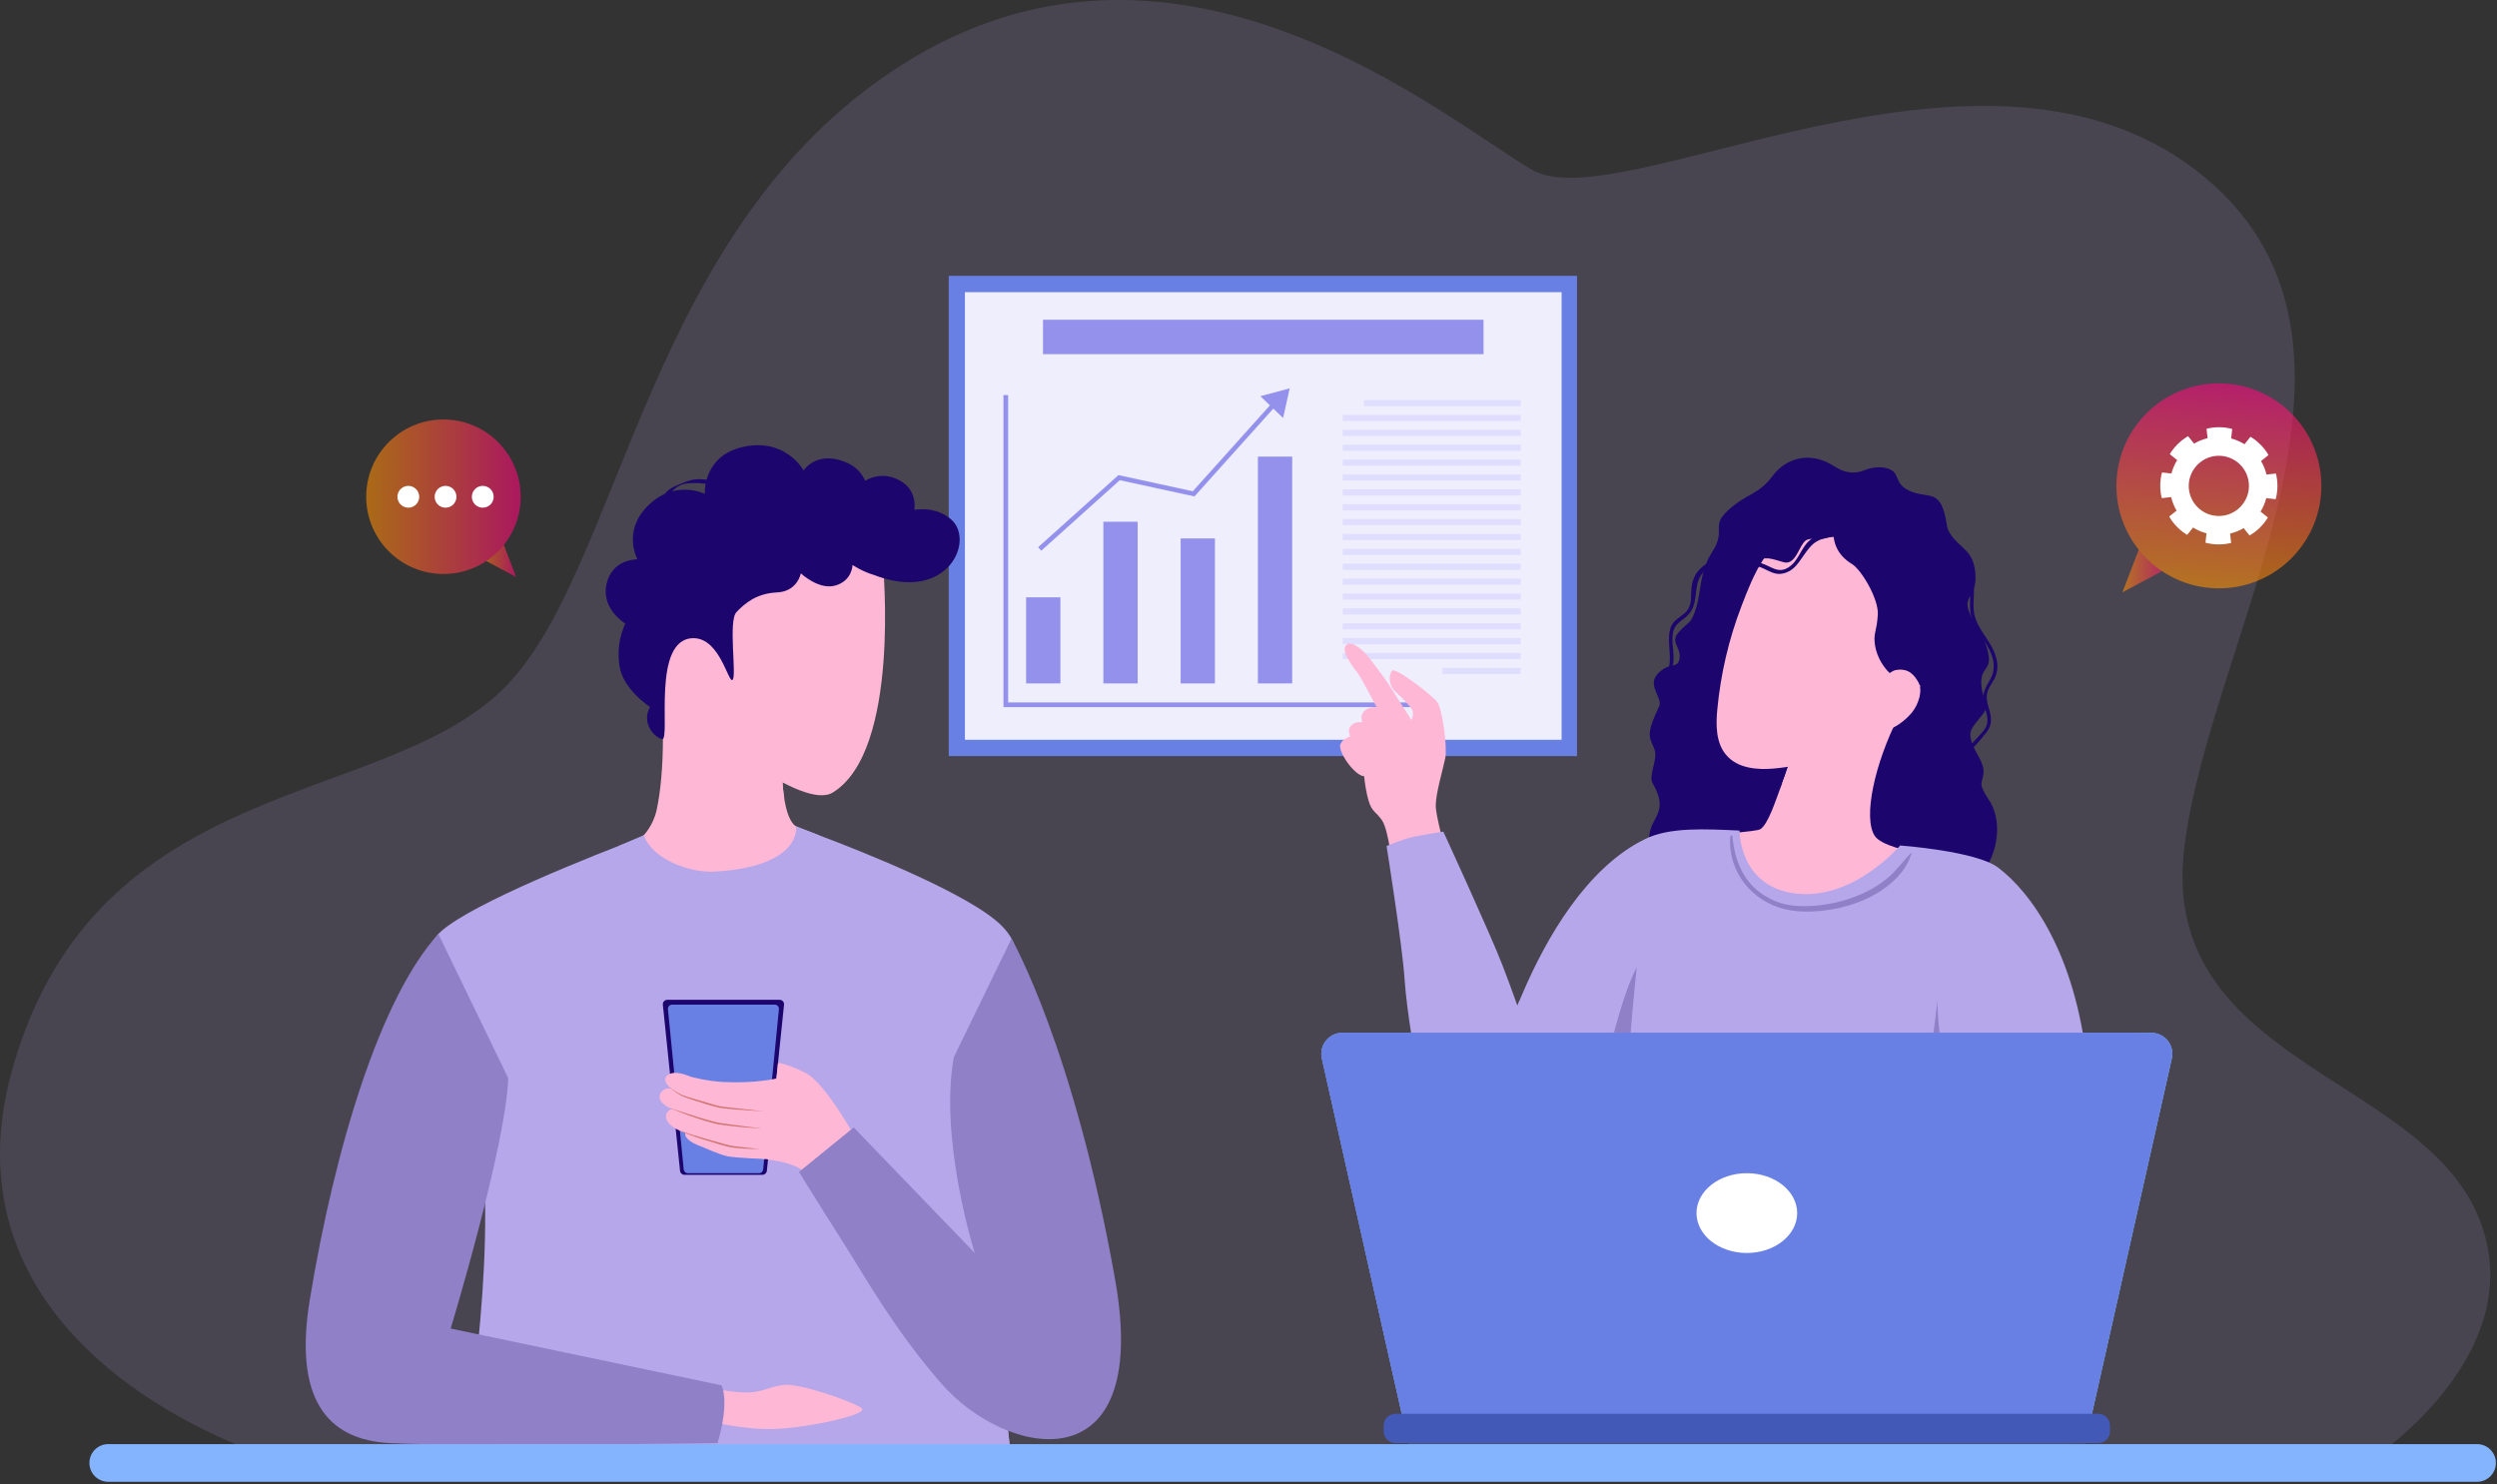 <svg width="1253" height="745" viewBox="0 0 1253 745" fill="none" xmlns="http://www.w3.org/2000/svg">
<rect x="0" y="0" width="1253" height="745" fill="#333333" stroke="none"/>
<path opacity="0.16" d="M135.393 731.133C135.393 731.133 -35.659 680.01 6.762 534.52C49.182 389.03 190.399 405.649 251.707 346.561C313.016 287.474 322.866 109.761 458.34 28.992C593.814 -51.776 724.398 59.109 768.578 85.12C812.76 111.129 992.021 1.612 1101.5 85.12C1210.97 168.625 1108.34 320.494 1096.02 425.947C1083.71 531.398 1210.97 539.297 1242.44 607.902C1273.92 676.509 1191.81 731.131 1191.81 731.131L135.393 731.133Z" fill="#B5A7E9"/>
<path d="M791.353 138.442H476.082V379.461H791.353V138.442Z" fill="#6880E4"/>
<path d="M783.627 146.626H484.195V371.284H783.627V146.626Z" fill="#EEEEFD"/>
<path d="M744.439 160.471H523.379V177.748H744.439V160.471Z" fill="#9391EC"/>
<path d="M532.106 299.781H514.9V342.995H532.106V299.781Z" fill="#9391EC"/>
<path d="M570.879 261.846H553.672V342.996H570.879V261.846Z" fill="#9391EC"/>
<path d="M609.654 270.236H592.447V342.994H609.654V270.236Z" fill="#9391EC"/>
<path d="M648.426 229.158H631.219V342.995H648.426V229.158Z" fill="#9391EC"/>
<path d="M715.288 354.89H503.539V198.282H505.887V352.539H715.288V354.89Z" fill="#9391EC"/>
<path d="M522.519 276.381L520.949 274.631L561.232 238.445L598.545 246.555L638.948 201.558L640.695 203.128L599.38 249.141L561.908 240.997L522.519 276.381Z" fill="#9391EC"/>
<path d="M643.86 209.776L632.467 198.848L647.174 194.909L643.86 209.776Z" fill="#9391EC"/>
<path d="M763.103 200.766H684.434V203.85H763.103V200.766Z" fill="#DFDEFF"/>
<path d="M763.106 208.231H673.814V211.316H763.106V208.231Z" fill="#DFDEFF"/>
<path d="M763.106 215.699H673.814V218.784H763.106V215.699Z" fill="#DFDEFF"/>
<path d="M763.106 223.167H673.814V226.251H763.106V223.167Z" fill="#DFDEFF"/>
<path d="M763.106 230.637H673.814V233.721H763.106V230.637Z" fill="#DFDEFF"/>
<path d="M763.106 238.104H673.814V241.189H763.106V238.104Z" fill="#DFDEFF"/>
<path d="M763.106 245.572H673.814V248.657H763.106V245.572Z" fill="#DFDEFF"/>
<path d="M763.106 253.04H673.814V256.125H763.106V253.04Z" fill="#DFDEFF"/>
<path d="M763.106 260.504H673.814V263.588H763.106V260.504Z" fill="#DFDEFF"/>
<path d="M763.106 267.974H673.814V271.056H763.106V267.974Z" fill="#DFDEFF"/>
<path d="M763.106 275.439H673.814V278.524H763.106V275.439Z" fill="#DFDEFF"/>
<path d="M763.106 282.907H673.814V285.992H763.106V282.907Z" fill="#DFDEFF"/>
<path d="M763.106 290.375H673.814V293.459H763.106V290.375Z" fill="#DFDEFF"/>
<path d="M763.106 297.843H673.814V300.927H763.106V297.843Z" fill="#DFDEFF"/>
<path d="M763.106 305.311H673.814V308.395H763.106V305.311Z" fill="#DFDEFF"/>
<path d="M763.106 312.777H673.814V315.862H763.106V312.777Z" fill="#DFDEFF"/>
<path d="M763.106 320.245H673.814V323.33H763.106V320.245Z" fill="#DFDEFF"/>
<path d="M763.106 327.713H673.814V330.795H763.106V327.713Z" fill="#DFDEFF"/>
<path d="M763.107 335.181H723.771V338.263H763.107V335.181Z" fill="#DFDEFF"/>
<path d="M506.848 726.813C507.295 730.475 507.685 733.827 508.056 736.847H463.887C439.33 730.632 405.737 725.411 364.898 727.106C341.86 728.06 321.431 731.801 303.787 736.847H231.672C233.327 726.462 235.081 714.617 236.736 701.954C241.021 668.541 244.506 629.304 243.202 596.109C240.183 520.85 212.452 487.827 217.71 472.105C221.566 460.572 280.086 436.375 311.342 424.179C322.852 419.699 330.661 416.834 330.661 416.834L399.173 414.827C399.173 414.827 403.146 416.25 409.591 418.665L410.117 418.86C433.368 427.606 486.904 448.882 502.62 464.584C522.873 484.845 495.843 502.848 492.884 548.592C491.209 573.567 496.544 632.462 501.706 680.68C503.536 698.154 505.366 714.266 506.848 726.813Z" fill="#B5A7E9"/>
<path d="M463.619 699.898C480.387 714.226 497.506 722.788 506.85 726.806C505.366 714.27 503.53 698.152 501.696 680.678C491.479 675.392 481.611 670.413 481.611 670.413C481.611 670.413 438.774 678.624 463.619 699.898Z" fill="#B5A7E9"/>
<path d="M231.676 736.854C239.749 736.854 260.4 716.554 260.4 716.554L274.51 702.914L270.931 691.163L236.741 701.952C235.082 714.621 233.335 726.458 231.676 736.854Z" fill="#9B4B38"/>
<path d="M499.272 736.847H248.676C252.902 727.458 258.239 715.474 264.957 700.182C294.052 634.021 299.038 529.286 298.297 494.958C297.324 448.845 310.955 424.355 310.955 424.355L311.345 424.179L365.193 401.035L409.594 418.667L410.12 418.862L410.898 419.173C410.898 419.173 419.955 447.637 435.241 502.245C450.529 556.833 455.612 647.853 465.076 674.427C471.152 691.493 487.997 719.215 499.272 736.847Z" fill="#B5A7E9"/>
<path d="M382.602 589.607H343.449C342.313 589.607 341.359 588.747 341.243 587.616L332.618 504.229C332.482 502.92 333.508 501.781 334.824 501.781H391.229C392.545 501.781 393.571 502.92 393.435 504.229L384.81 587.616C384.69 588.745 383.738 589.607 382.602 589.607Z" fill="#1C056D"/>
<path d="M380.943 588.804H345.104C344.064 588.804 343.191 587.976 343.085 586.886L335.189 506.574C335.065 505.313 336.004 504.217 337.208 504.217H388.837C390.041 504.217 390.981 505.313 390.857 506.574L382.96 586.886C382.856 587.976 381.983 588.804 380.943 588.804Z" fill="#6880E4"/>
<path d="M431.088 574.288C431.088 574.288 414.76 543.749 404.253 538.493C393.746 533.236 390.407 533.516 390.407 533.516L389.605 541.27C389.605 541.27 379.168 543.814 363.219 543.04C354.708 542.626 346.759 540.438 346.759 540.438C346.759 540.438 341.507 538.051 337.956 538.479C334.406 538.905 328.851 542.732 342.766 550.119C342.766 550.119 355.41 554.122 361.232 555.541C367.053 556.962 380.685 557.104 380.685 557.104C380.685 557.104 372.124 572.518 372.883 579.527C381.752 582.647 400.147 581.058 407.34 591.855" fill="#FFB7D6"/>
<path d="M383.286 552.715C383.286 552.715 368.638 553.71 362.806 552.715C356.975 551.72 346.921 548.641 342.197 547.575C337.472 546.507 338.501 546.229 335.449 546.203C332.096 546.176 325.618 552.563 339.336 557.443C339.336 557.443 355.034 562.627 360.978 564C366.922 565.372 384.45 566.287 384.45 566.287" fill="#FFB7D6"/>
<path d="M387.707 563.815C387.707 563.815 373.059 564.811 367.227 563.815C361.396 562.82 352.493 560.534 347.768 559.466C343.044 558.397 340.327 556.497 337.279 556.649C334.232 556.801 330.039 563.664 343.757 568.542C343.757 568.542 359.455 573.725 365.399 575.099C371.343 576.471 388.871 577.385 388.871 577.385" fill="#FFB7D6"/>
<path d="M380.026 572.353C380.026 572.353 370.051 573.185 366.067 572.568C362.082 571.951 354.934 570.593 351.703 569.915C348.472 569.237 346.959 568.074 344.883 568.21C342.806 568.346 343.025 572.408 352.424 575.589C352.424 575.589 360.872 579.403 364.939 580.276C369.005 581.149 384.002 581.681 384.002 581.681" fill="#FFB7D6"/>
<path d="M340.135 567.012C340.135 567.012 340.742 567.292 341.839 567.694C342.934 568.098 344.52 568.624 346.429 569.221C350.24 570.447 355.386 571.872 360.518 573.358C363.095 574.054 365.636 574.901 368.075 575.219C370.557 575.506 372.874 575.774 374.86 576.005C376.854 576.19 378.515 576.344 379.677 576.45C380.843 576.521 381.511 576.563 381.511 576.563C381.511 576.563 378.834 576.744 374.821 576.517C372.815 576.425 370.477 576.238 367.983 575.942C365.439 575.636 362.866 574.832 360.307 574.081C355.181 572.576 350.062 571.007 346.295 569.609C344.412 568.914 342.865 568.269 341.794 567.8C340.724 567.329 340.135 567.012 340.135 567.012Z" fill="#CE736B"/>
<path d="M335.832 555.951C335.832 555.951 338.679 556.899 342.95 558.322C345.092 559.008 347.59 559.806 350.267 560.662C352.947 561.499 355.821 562.351 358.723 563.06C359.438 563.228 360.195 563.433 360.874 563.559C361.613 563.665 362.348 563.774 363.077 563.88C364.539 564.079 365.979 564.274 367.37 564.463C370.158 564.822 372.76 565.157 374.99 565.445C379.455 566.001 382.443 566.285 382.443 566.285C382.443 566.285 379.439 566.231 374.945 565.887C372.701 565.693 370.081 565.479 367.283 565.143C365.886 564.97 364.442 564.793 362.974 564.611C362.242 564.515 361.503 564.416 360.76 564.316C359.97 564.18 359.275 563.994 358.528 563.827C352.69 562.315 347.014 560.327 342.798 558.74C338.592 557.138 335.832 555.951 335.832 555.951Z" fill="#CE736B"/>
<path d="M335.832 545.425C335.832 545.425 336.407 545.953 337.509 546.753C338.604 547.555 340.249 548.606 342.353 549.564C343.409 550.047 344.587 550.405 345.886 550.77C347.166 551.158 348.518 551.566 349.916 551.988C352.704 552.849 355.693 553.722 358.678 554.562C360.183 554.966 361.652 555.352 363.173 555.512C364.692 555.681 366.188 555.849 367.634 556.01C370.536 556.322 373.245 556.614 375.566 556.864C380.209 557.388 383.304 557.735 383.304 557.735C383.304 557.735 380.195 557.55 375.53 557.27C373.201 557.091 370.483 556.882 367.571 556.657C366.115 556.513 364.61 556.363 363.081 556.212C361.546 556.066 359.986 555.683 358.481 555.299C355.451 554.52 352.493 553.533 349.706 552.658C348.319 552.207 346.975 551.769 345.704 551.355C344.44 550.949 343.208 550.522 342.156 549.989C340.028 548.953 338.472 547.735 337.422 546.869C336.37 545.99 335.832 545.425 335.832 545.425Z" fill="#CE736B"/>
<path d="M507.58 471.055C507.58 471.055 538.976 525.796 559.599 642.344C578.034 746.519 504.629 731.57 472.244 694.228C448.786 667.177 435.267 642.742 423.96 624.913C406.944 598.077 400.965 588.134 400.965 588.134L428.393 565.841L489.12 628.843C489.12 628.843 471.127 571.841 478.623 530.59" fill="#8F80C7"/>
<path d="M357.441 696.858C357.441 696.858 365.363 698.475 373.314 698.847C381.264 699.22 384.609 696.486 392.639 695.118C400.67 693.75 427.57 703.406 432.253 706.595C436.938 709.784 406.022 716.412 389.694 717.137C373.368 717.862 354.764 713.038 354.764 713.038" fill="#FFB7D6"/>
<path d="M219.984 468.729C190.993 500.481 168.006 575.765 155.454 652.307C147.379 701.55 163.699 722.67 195.747 724.274C231.675 726.074 360.068 724.274 360.068 724.274C366.363 702.874 362.056 695.251 362.056 695.251L226.155 666.765C226.155 666.765 253.725 575.832 255.051 541.14" fill="#8F80C7"/>
<path d="M358.562 437.443C346.001 438.14 327.364 431.252 323.029 419.182C323.029 419.182 327.84 414.296 329.511 406.47C333.331 389.055 334.598 355.749 328.079 316.124L393.562 357.771C393.562 357.771 393.195 361.244 392.864 366.441C392.681 369.38 392.516 372.835 392.423 376.564C392.313 380.714 392.313 385.178 392.496 389.57C392.661 393.482 392.992 397.341 393.562 400.831C394.59 407.426 396.444 412.775 399.549 414.906C399.549 414.906 402.416 434.961 358.562 437.443Z" fill="#FFB7D6"/>
<path d="M393.562 400.83C365.644 388.4 351.254 363.795 351.254 363.795L392.426 376.562C392.315 380.713 392.315 385.177 392.499 389.568C392.664 393.483 392.993 397.34 393.562 400.83Z" fill="#FFB7D6"/>
<path d="M443.06 283.092C443.06 283.092 452.081 376.999 417.821 397.784C402.389 407.146 351.942 364.403 351.942 364.403C351.942 364.403 318.901 335.863 324.563 302.777C335.259 240.296 433.397 220.91 443.06 283.092Z" fill="#FFB7D6"/>
<path d="M477.088 260.506C470.848 255.279 463.447 255.161 458.844 255.868C459.512 249.812 457.335 243.714 450.213 240.503C443.257 237.367 437.589 239.252 434.127 241.287C432.563 237.659 429.612 234.062 424.158 231.863C409.678 226.021 403.263 236.096 403.263 236.096C403.263 236.096 393.994 219.099 372.041 224.491C352.537 229.281 353.667 247.858 353.667 247.858C353.667 247.858 338.43 240.172 324.705 254.246C312.247 267.02 319.878 280.729 319.878 280.729C319.878 280.729 307.109 280.262 304.316 293.347C301.682 305.685 313.741 312.961 313.741 312.961C311.702 317.825 309.542 324.075 310.768 333.715C312.322 345.944 326.184 354.803 326.184 354.803C321.954 362.257 327.585 369.759 332.193 370.937C336.799 372.116 326.419 319.674 348.374 320.299C361.426 320.669 365.53 343.276 367.634 341.173C369.736 339.07 365.348 311.652 369.553 307.212C373.757 302.774 379.673 297.787 389.951 297.32C400.229 296.853 401.863 287.74 401.863 287.74C401.863 287.74 410.972 296.386 419.381 293.814C427.789 291.244 427.789 283.534 427.789 283.534C427.789 283.534 432.652 286.841 438.426 288.51L438.424 288.516C475.685 303 489.58 270.971 477.088 260.506Z" fill="#1C056D"/>
<path d="M343.622 330.605C345.785 329.763 347.95 330.459 349.282 332.223C350.746 334.162 350.42 335.516 350.086 337.716C349.845 339.297 349.234 340.554 350.089 342.089C351.496 344.612 358.429 347.46 354.459 351.274C353.48 352.214 354.936 353.637 355.937 352.752C357.407 351.451 357.751 349.459 357.416 347.555C357.192 346.284 356.534 345.05 355.716 344.064C355.391 343.672 354.934 343.374 354.629 342.988C353.045 340.994 352.458 339.49 352.528 336.959C352.682 331.468 349.098 326.17 343.034 329.208C342.27 329.59 342.808 330.922 343.622 330.605Z" fill="#FFB7D6"/>
<path d="M330.869 253.533C330.869 253.533 330.936 252.92 331.293 251.913C331.466 251.408 331.718 250.809 332.073 250.157C332.422 249.499 332.873 248.789 333.44 248.066C333.982 247.321 334.707 246.623 335.489 245.923C336.34 245.291 337.282 244.694 338.332 244.234C339.343 243.706 340.452 243.345 341.508 242.831C342.034 242.565 342.613 242.423 343.163 242.189C343.72 241.978 344.26 241.668 344.847 241.532C346.006 241.246 347.174 240.728 348.374 240.7C349.562 240.633 350.754 240.409 351.884 240.523C353.017 240.594 354.13 240.628 355.151 240.831C356.166 241.059 357.113 241.319 357.984 241.556C358.861 241.779 359.627 242.088 360.289 242.411C360.955 242.721 361.54 242.965 362.007 243.207C362.945 243.675 363.461 243.974 363.461 243.974L363.394 244.159C363.394 244.159 362.787 244.104 361.761 243.954C361.245 243.889 360.638 243.757 359.936 243.637C359.237 243.509 358.461 243.336 357.592 243.269C356.733 243.154 355.809 243.034 354.842 242.861C353.866 242.756 352.84 242.707 351.78 242.561C350.718 242.35 349.625 242.492 348.502 242.437C347.936 242.403 347.373 242.421 346.809 242.486L345.086 242.583C343.951 242.732 342.796 242.967 341.738 243.385C340.704 243.866 339.695 244.372 338.899 245.129C338.023 245.762 337.365 246.586 336.636 247.214C335.978 247.922 335.253 248.493 334.715 249.15C334.114 249.751 333.621 250.356 333.164 250.886C332.723 251.434 332.339 251.911 332.022 252.303C331.391 253.107 331.054 253.604 331.054 253.604L330.869 253.533Z" fill="#1C056D"/>
<path d="M844.58 441.405C844.58 441.405 824.144 438.413 827.84 417.965C829.363 409.529 837.286 406.993 829.362 393.201C826.963 389.024 832.205 381.164 830.164 375.859C827.777 369.652 825.558 369.412 832.546 354.543C834.552 350.274 826.392 344.196 831.731 338.301C837.072 332.406 841.329 335.4 842.489 331.701C844.609 324.938 837.334 322.857 842.489 317.147C847.645 311.436 848.567 313.464 851.144 304.989C853.721 296.514 852.85 286.805 859.214 276.957C866.535 265.628 858.014 264.347 867.406 255.872C876.797 247.397 882.349 248.471 889.597 238.745C896.097 230.024 908.104 226.139 920.199 233.879C921.058 234.429 921.891 234.839 922.626 235.249C926.496 237.417 931.104 237.752 935.223 236.11C938.184 234.929 942.04 234.011 945.98 234.799C954.266 236.457 949.662 242.352 957.949 246.221C968.034 250.929 974.029 244.177 976.927 263.494C977.331 266.184 978.83 268.533 980.635 270.567C985.259 275.772 990.728 277.595 991.281 288.538C991.851 299.766 985.201 298.909 987.964 306.647C990.726 314.384 995.145 317.258 997.538 327.059C999.932 336.86 993.671 334.281 994.225 343.491C994.776 352.702 999.564 352.886 994.408 359.149C989.252 365.413 987.595 367.07 989.435 372.597C991.277 378.123 995.696 382.544 995.328 387.887C994.959 393.228 992.004 392.493 998.086 401.52C1002.84 408.577 1004.4 421.424 997.383 434.27C994.504 439.542 1002.59 452.586 1000.24 460.489" fill="#1C056D"/>
<path d="M986.899 432.96C974.905 445.619 942.445 461.786 906.758 466.039C896.727 467.238 886.346 466.195 876.763 462.982C867.198 459.788 858.329 452.667 855.795 442.891C853.817 435.268 855.882 427.193 858.678 419.847C859.215 418.422 881.172 417.537 883.377 416.132C887.317 413.631 891.24 401.077 892.907 396.788C893.358 395.625 893.809 394.444 894.26 393.246C895.284 390.536 896.291 387.724 897.229 384.842C902.141 369.891 905.509 352.925 900.387 338.774L952.566 359.908C940.796 383.021 934.705 410.423 940.781 419.556C946.839 428.705 991.204 431.466 986.899 432.96Z" fill="#FFB7D6"/>
<path d="M943.057 367.874C951.149 364.829 957.368 357.965 961.188 350.081C965.009 342.196 966.638 333.321 967.548 324.467C968.955 310.764 968.415 295.789 960.465 284.271C954.705 275.926 945.67 270.425 936.318 267.047C926.688 263.567 916.212 262.09 906.486 264.446C905.371 264.716 904.272 265.039 903.19 265.415C886.755 271.129 879.836 288.699 873.932 304.055C867.554 320.636 863.427 338.203 861.742 356.116C861.006 363.935 861.015 372.707 866.128 378.815C871.881 385.685 881.816 386.492 890.414 385.687C907.839 384.059 924.41 378.139 940.782 372.266" fill="#FFB7D6"/>
<path d="M921.967 257.559C921.967 257.559 914.201 273.892 929.351 283.1C934.046 285.954 942.809 300.619 942.291 308.54C941.773 316.461 940.336 317.443 940.667 321.988C941.501 333.415 952.039 346.679 968.152 343.547C970.887 343.015 971.539 319.512 971.539 318.406C971.539 317.301 971.722 300.16 971.539 297.213C971.354 294.267 966.653 275.5 961.681 271.631C956.708 267.762 944.174 263.71 943.437 262.604C942.7 261.499 924.727 249.947 924.727 249.947" fill="#1C056D"/>
<path d="M943.087 344.017C944.862 341.131 948.093 336.862 951.409 336.273C958.104 335.085 960.864 339.328 962.625 342.367C965.072 346.591 962.56 353.605 959.652 357.285C956.413 361.386 950.759 365.72 945.643 366.733C940.526 367.746 932.23 366.641 934.766 359.346" fill="#FFB7D6"/>
<path d="M956.72 343.189C952.317 339.084 946.684 342.866 946.438 348.264C946.377 349.581 946.188 351.025 944.943 351.885C944.466 352.214 943.55 352.275 942.992 352.555C941.779 353.164 940.701 354.112 940 355.279C938.987 356.964 938.625 359.124 939.748 360.821C940.485 361.934 942.25 360.931 941.552 359.766C938.859 355.265 946.499 354.776 948.032 352.281C948.698 351.197 948.525 349.971 948.592 348.761C948.812 344.845 952.158 341.642 955.792 344.389C956.49 344.916 957.349 343.774 956.72 343.189Z" fill="#FFB7D6"/>
<path d="M927.517 375.862C918.821 383.624 905.734 389.962 894.26 393.244C895.284 390.534 896.291 387.721 897.229 384.84C906.707 382.755 918.544 379.595 927.517 375.862Z" fill="#FFB7D6"/>
<path d="M1047.45 534.843H751.158C751.158 534.843 752.508 529.612 755.331 521.31C756.141 518.855 757.124 516.129 758.203 513.181C759.431 509.816 760.83 506.182 762.402 502.35C762.942 501.123 763.458 499.845 764.021 498.568C775.805 471.062 795.935 435.598 825.469 421.108C837.891 415.018 855.616 416.049 872.898 416.835C872.898 416.835 872.579 445.374 901.571 448.492C930.54 451.586 953.494 424.325 953.494 424.325C953.494 424.325 991.693 427.1 1002.69 435.425C1018.87 447.684 1041.55 478.112 1047.45 534.843Z" fill="#B5A7E9"/>
<path d="M725.637 427.638L698.778 435.821C698.778 435.821 696.954 416.654 693.405 411.558C689.832 406.461 687.956 407.831 685.98 398.829C684.004 389.828 684.231 382.907 684.231 382.907L690.338 379.763L689.603 378.951L692.517 360.062C694.444 361.126 696.571 362.116 698.776 362.902C707.545 365.994 709.015 360.746 709.015 358.312C709.015 355.878 707.748 354.839 705.518 352.405C703.313 349.971 699.41 346.37 699.41 346.37C696.471 342.669 697.206 338.256 698.524 336.608C700.096 334.631 718.698 348.879 721.257 352.403C723.791 355.927 726.383 374.83 725.217 380.61C724.025 386.391 720.471 398.041 720.471 404.305C720.473 409.985 725.637 427.638 725.637 427.638Z" fill="#FFB7D6"/>
<path d="M678.207 369.597C678.207 369.597 674.237 369.957 672.665 373.44C671.093 376.923 681.603 391.182 685.709 389.004C689.003 387.258 687.191 383.143 683.603 378.206C681.207 374.908 678.207 369.597 678.207 369.597Z" fill="#FFB7D6"/>
<path d="M672.664 373.44C672.664 373.44 672.63 373.57 672.565 373.817C672.542 374.067 672.524 374.434 672.622 374.893C672.784 375.815 673.332 377.049 674.104 378.45C674.876 379.856 675.95 381.397 677.193 382.968C678.44 384.527 679.894 386.121 681.573 387.388C682.402 388.011 683.302 388.61 684.242 388.804C684.695 388.908 685.192 388.873 685.517 388.709C685.992 388.425 686.35 388.185 686.594 387.82C687.146 387.115 687.189 386.153 687.04 385.289C686.884 384.418 686.587 383.6 686.25 382.879C685.582 381.428 684.896 380.262 684.398 379.463C683.89 378.667 683.6 378.212 683.6 378.212C683.6 378.212 683.929 378.64 684.506 379.389C685.062 380.151 685.901 381.225 686.648 382.686C687.032 383.409 687.387 384.239 687.603 385.181C687.814 386.098 687.855 387.286 687.146 388.224C686.825 388.711 686.309 389.056 685.897 389.308C685.29 389.635 684.676 389.631 684.098 389.527C682.94 389.298 681.988 388.664 681.096 388.017C679.348 386.653 677.902 385.002 676.653 383.39C675.408 381.769 674.439 380.12 673.712 378.657C672.985 377.195 672.587 375.867 672.49 374.915C672.429 374.44 672.483 374.059 672.53 373.811C672.618 373.569 672.664 373.44 672.664 373.44Z" fill="#FFB7D6"/>
<path d="M696.793 343.368C694.547 339.871 687.649 330.914 687.649 330.914L687.645 330.918C684.257 326.241 678.727 321.786 676.211 323.267C672.926 325.198 675.663 329.802 679.144 334.976C679.81 335.965 680.464 336.795 681.073 337.487C683.475 340.711 689.383 352.523 691.611 356.311C693.841 360.103 697.275 367.484 701.895 370.052C706.515 372.62 711.123 365.877 711.123 365.877C711.123 365.877 699.037 346.862 696.793 343.368Z" fill="#FFB7D6"/>
<path d="M685.124 362.663C685.124 362.663 679.233 361.086 677.167 365.416C675.1 369.748 687.925 387.93 693.138 385.303C697.321 383.196 695.248 377.888 690.873 371.593C687.951 367.391 685.124 362.663 685.124 362.663Z" fill="#FFB7D6"/>
<path d="M677.169 365.421C677.169 365.421 677.121 365.584 677.033 365.89C676.993 366.203 676.956 366.667 677.064 367.248C677.236 368.417 677.872 369.995 678.804 371.785C679.732 373.58 681.032 375.559 682.553 377.573C684.084 379.572 685.869 381.624 687.961 383.269C688.995 384.077 690.124 384.85 691.33 385.114C691.915 385.25 692.543 385.213 693.002 384.98C693.597 384.637 694.064 384.334 694.391 383.855C695.118 382.944 695.187 381.704 695.03 380.605C694.86 379.491 694.514 378.451 694.11 377.53C693.316 375.677 692.471 374.199 691.86 373.186C691.249 372.169 690.877 371.6 690.877 371.6C690.877 371.6 691.286 372.14 691.97 373.113C692.64 374.093 693.641 375.482 694.516 377.349C694.965 378.273 695.369 379.33 695.597 380.514C695.812 381.669 695.824 383.127 694.939 384.263C694.549 384.85 693.901 385.276 693.373 385.585C692.66 385.966 691.891 385.975 691.182 385.833C689.756 385.53 688.576 384.718 687.476 383.886C685.319 382.14 683.54 380.035 682.009 377.981C680.486 375.916 679.292 373.833 678.41 371.982C677.527 370.131 677.042 368.462 676.936 367.266C676.867 366.668 676.94 366.193 677.003 365.88C677.109 365.579 677.169 365.421 677.169 365.421Z" fill="#FFB7D6"/>
<path d="M691.47 355.026C691.47 355.026 685.41 353.887 683.378 358.749C681.347 363.613 696.405 382.861 701.982 379.696C706.457 377.157 702.749 371.282 697.605 364.615C694.171 360.162 691.47 355.026 691.47 355.026Z" fill="#FFB7D6"/>
<path d="M683.379 358.747C683.379 358.747 683.336 358.93 683.253 359.271C683.225 359.62 683.208 360.135 683.361 360.773C683.613 362.056 684.4 363.771 685.528 365.698C686.649 367.636 688.202 369.751 689.995 371.895C691.801 374.018 693.896 376.186 696.313 377.873C697.505 378.716 698.819 379.459 700.176 379.65C700.852 379.725 701.494 379.603 702.02 379.239C702.686 378.84 703.019 378.403 703.346 377.831C703.858 376.663 703.628 375.291 703.238 374.114C702.832 372.922 702.284 371.838 701.729 370.868C700.61 368.931 699.556 367.372 698.801 366.298C698.041 365.225 697.607 364.612 697.607 364.612C697.607 364.612 698.08 365.196 698.907 366.219C699.715 367.255 700.915 368.71 702.111 370.641C702.708 371.605 703.309 372.687 703.782 373.925C704.225 375.137 704.595 376.653 703.969 378.119C703.646 378.791 703.019 379.481 702.43 379.82C701.77 380.299 700.891 380.47 700.099 380.382C698.504 380.169 697.125 379.38 695.868 378.519C693.373 376.732 691.285 374.51 689.473 372.332C687.676 370.137 686.226 367.912 685.146 365.917C684.063 363.927 683.422 362.111 683.235 360.799C683.123 360.144 683.174 359.614 683.225 359.265C683.324 358.926 683.379 358.747 683.379 358.747Z" fill="#FFB7D6"/>
<path d="M776.296 534.843H756.656L755.33 521.311C756.14 518.855 757.123 516.129 758.203 513.181C759.43 509.816 760.829 506.182 762.401 502.351C767.04 510.898 774.627 525.757 776.296 534.843Z" fill="#B5A7E9"/>
<path d="M771.519 534.835C771.519 534.835 763.82 509.993 753.796 484.049C747.802 468.536 724.271 417.379 724.271 417.379C724.271 417.379 714.795 418.835 709.44 419.949C704.204 421.037 695.779 424.586 695.779 424.586C695.779 424.586 703.715 474.326 704.82 491.408C705.894 507.997 710.835 534.833 710.835 534.833H771.519V534.835Z" fill="#B5A7E9"/>
<path d="M805.756 534.835C805.756 534.835 813.53 499.838 821.304 485.512C821.304 485.512 817.622 520.304 817.212 534.835H805.756Z" fill="#8F80C7"/>
<path d="M975.412 534.835C975.412 534.835 971.878 512.119 972.287 501.886L968.195 534.835H975.412Z" fill="#8F80C7"/>
<path d="M927.081 252.425C927.081 252.425 923.676 266.846 918.119 269.396C912.559 271.946 907.98 268.7 905.173 272.177C902.366 275.654 900.514 283.764 894.954 282.142C889.394 280.52 884.53 278.626 881.983 282.353C879.435 286.08 878.507 296.508 866.915 297.204C857.693 297.757 871.559 274.262 871.559 274.262C871.559 274.262 879.666 261.335 880.824 260.383C881.983 259.431 889.568 250.365 890.019 250.133C890.47 249.9 900.547 247.403 902.373 247.635C904.2 247.868 916.273 247.635 916.273 247.635L927.081 252.425Z" fill="#1C056D"/>
<path d="M983.659 380.831C988.623 377.441 993.23 372.155 996.91 367.421C999.686 363.85 999.384 360.349 998.206 356.185C997.193 352.606 996.169 349.397 997.871 345.781C998.87 343.658 1000.37 341.805 1001.28 339.635C1003.15 335.169 1002.22 330.496 1000.26 326.231C997.686 320.658 993.172 316.079 991.216 310.204C989.258 304.325 991.289 298.284 990.225 292.324C988.982 285.359 983.011 279.209 977.033 275.985C976.391 275.638 975.605 276.533 976.218 277.043C982.402 282.207 988.298 287.379 988.647 295.716C988.858 300.757 987.918 305.763 989.54 310.665C991.055 315.24 994.104 319.043 996.598 323.095C1000.1 328.784 1002.13 334.795 998.697 341.001C996.874 344.293 994.93 347.07 995.273 350.996C995.795 356.983 999.707 361.605 995.072 367.108C991.257 371.635 986.547 375.59 983.641 380.813C983.637 380.823 983.649 380.837 983.659 380.831Z" fill="#1C056D"/>
<path d="M863.785 281.594C859.11 280.492 854.514 283.435 851.74 287.069C850.037 289.3 849.194 291.821 848.842 294.582C848.339 298.506 849.226 302.773 846.785 306.195C844.953 308.765 841.808 309.927 839.826 312.361C838.329 314.202 837.773 316.374 837.578 318.706C837.011 325.503 839.653 332.461 835.902 338.73C835.663 339.128 836.215 339.556 836.544 339.227C840.344 335.403 839.966 330.509 839.519 325.503C839.279 322.819 838.989 319.904 839.545 317.237C840.348 313.388 843.181 311.952 845.973 309.677C850.008 306.39 850.593 301.975 851.117 297.071C851.531 293.212 852.24 289.791 855.004 286.874C857.41 284.335 860.621 283.157 863.785 281.874C863.905 281.822 863.937 281.629 863.785 281.594Z" fill="#1C056D"/>
<path d="M922.902 269.051C918.858 265.86 911.88 268.042 908.255 271.036C903.725 274.775 902.675 281.328 897.675 284.615C892.354 288.114 889.276 284.444 884.002 282.729C880.296 281.525 875.986 282.368 872.991 284.852C872.601 285.175 873.1 285.66 873.488 285.494C875.091 284.806 876.868 284.379 878.59 284.148C882.942 283.569 885.405 285.831 889.196 287.302C891.873 288.34 894.066 288.255 896.686 287.213C900.644 285.64 902.843 281.941 905.179 278.636C906.958 276.121 908.757 273.491 911.432 271.858C914.884 269.751 918.872 269.469 922.8 269.295C922.91 269.291 923.007 269.134 922.902 269.051Z" fill="#1C056D"/>
<path d="M958.861 428.103C955.017 432.209 951.731 436.775 947.432 440.447C943.201 444.06 938.283 446.949 933.155 449.095C925.152 452.448 916.762 454.397 908.091 454.712C899.426 455.028 892.911 454.17 885.194 449.312C874.68 442.692 870.505 431.738 869.321 419.782C869.254 419.114 868.328 419.104 868.275 419.782C866.888 437.434 879.162 452.635 896.247 456.429C907.262 458.873 921.37 456.906 931.748 453.106C943.013 448.983 955.721 440.431 959.17 428.283C959.22 428.109 958.989 427.967 958.861 428.103Z" fill="#8F80C7"/>
<path d="M1046.43 724.276H706.719L663.31 531.191C661.83 524.614 666.83 518.36 673.57 518.36H1079.58C1086.32 518.36 1091.32 524.612 1089.84 531.191L1046.43 724.276Z" fill="#83CDF2"/>
<path d="M1089.83 531.185L1046.43 724.28H706.712L663.312 531.185C661.825 524.622 666.825 518.354 673.573 518.354H1079.57C1086.32 518.354 1091.32 524.62 1089.83 531.185Z" fill="#6880E4"/>
<path d="M1082.06 531.185L1038.65 724.28H706.712L663.312 531.185C661.825 524.622 666.825 518.354 673.573 518.354H1071.8C1078.53 518.354 1083.53 524.62 1082.06 531.185Z" fill="#6880E4"/>
<path d="M1052.89 724.276H700.258C696.994 724.276 694.348 721.629 694.348 718.364V715.455C694.348 712.189 696.994 709.542 700.258 709.542H1052.89C1056.16 709.542 1058.8 712.189 1058.8 715.455V718.364C1058.8 721.629 1056.16 724.276 1052.89 724.276Z" fill="#4359B7"/>
<path d="M876.572 628.845C890.522 628.845 901.83 619.879 901.83 608.82C901.83 597.762 890.522 588.796 876.572 588.796C862.621 588.796 851.312 597.762 851.312 608.82C851.312 619.879 862.621 628.845 876.572 628.845Z" fill="white"/>
<path d="M1242.99 743.175H54.321C49.377 743.175 45.367 739.164 45.367 734.217C45.367 729.272 49.377 725.26 54.321 725.26H1242.99C1247.94 725.26 1251.95 729.272 1251.95 734.217C1251.94 739.166 1247.94 743.175 1242.99 743.175Z" fill="#84B4FE" stroke="#84B4FE"/>
<g opacity="0.6">
<path d="M1089.36 284.281L1065.02 297.263L1077.19 265.62" fill="url(#paint0_linear_668_857)"/>
<path d="M1164.7 248.011C1167 219.693 1145.92 194.868 1117.61 192.564C1089.31 190.26 1064.49 211.348 1062.19 239.666C1059.88 267.984 1080.97 292.809 1109.27 295.113C1137.58 297.417 1162.39 276.328 1164.7 248.011Z" fill="url(#paint1_linear_668_857)"/>
</g>
<path d="M1141.95 250.539C1142.52 248.408 1142.82 246.171 1142.82 243.863C1142.82 241.717 1142.56 239.636 1142.07 237.643L1137.34 238.167C1136.76 235.753 1135.82 233.475 1134.59 231.391L1138.34 228.39C1137.24 226.484 1135.87 224.69 1134.24 223.058C1133.6 222.422 1132.94 221.825 1132.26 221.271C1132.08 221.121 1131.9 220.981 1131.72 220.839C1130.94 220.24 1130.13 219.69 1129.3 219.191L1126.31 222.944C1126.07 222.798 1125.83 222.654 1125.59 222.514C1125.32 222.357 1125.04 222.205 1124.76 222.059C1123.14 221.206 1121.41 220.53 1119.6 220.055L1120.13 215.287C1118 214.72 1115.76 214.416 1113.46 214.416C1111.32 214.416 1109.24 214.676 1107.24 215.173L1107.77 219.919C1105.35 220.488 1103.07 221.415 1100.99 222.641L1098 218.9C1096.09 220.002 1094.29 221.369 1092.66 222.997C1091.15 224.517 1089.86 226.174 1088.8 227.93L1092.52 230.907C1091.24 232.968 1090.26 235.231 1089.63 237.637L1084.89 237.107C1084.32 239.238 1084.02 241.474 1084.02 243.78C1084.02 245.925 1084.28 248.01 1084.77 250.003L1089.48 249.476C1090.06 251.899 1090.99 254.185 1092.22 256.274L1088.5 259.25C1089.6 261.16 1090.97 262.955 1092.6 264.587C1094.12 266.105 1095.78 267.392 1097.53 268.452L1100.49 264.751C1102.55 266.034 1104.82 267.023 1107.23 267.654L1106.7 272.357C1108.83 272.926 1111.07 273.23 1113.37 273.23C1115.52 273.23 1117.6 272.967 1119.59 272.473L1119.07 267.794C1121.5 267.22 1123.79 266.286 1125.88 265.05L1128.84 268.746C1130.75 267.644 1132.54 266.276 1134.18 264.644C1135.69 263.127 1136.97 261.469 1138.03 259.711L1134.34 256.759C1135.62 254.693 1136.6 252.423 1137.22 250.008L1141.95 250.539ZM1128.52 244.35C1128.27 252.263 1121.83 258.71 1113.92 258.962C1105.18 259.24 1098.04 252.1 1098.32 243.363C1098.58 235.449 1105.02 229.003 1112.93 228.752C1121.66 228.472 1128.8 235.613 1128.52 244.35Z" fill="white"/>
<g opacity="0.6">
<path d="M240.66 279.789L258.998 289.574L249.829 265.727" fill="url(#paint2_linear_668_857)"/>
<path d="M222.521 288.072C243.927 288.072 261.279 270.713 261.279 249.299C261.279 227.885 243.927 210.525 222.521 210.525C201.116 210.525 183.764 227.885 183.764 249.299C183.764 270.713 201.116 288.072 222.521 288.072Z" fill="url(#paint3_linear_668_857)"/>
</g>
<path d="M205.075 243.85C207.942 243.94 210.276 246.276 210.369 249.145C210.471 252.311 207.883 254.9 204.719 254.798C201.852 254.707 199.517 252.37 199.425 249.502C199.322 246.337 201.909 243.749 205.075 243.85Z" fill="white"/>
<path d="M223.753 243.85C226.619 243.94 228.954 246.276 229.047 249.145C229.149 252.311 226.56 254.9 223.396 254.798C220.53 254.707 218.195 252.37 218.105 249.502C218.002 246.337 220.589 243.749 223.753 243.85Z" fill="white"/>
<path d="M242.429 243.85C245.295 243.94 247.63 246.276 247.722 249.145C247.823 252.311 245.236 254.9 242.072 254.798C239.206 254.707 236.871 252.37 236.78 249.502C236.678 246.337 239.265 243.749 242.429 243.85Z" fill="white"/>
<defs>
<linearGradient id="paint0_linear_668_857" x1="1065.02" y1="281.441" x2="1089.36" y2="281.441" gradientUnits="userSpaceOnUse">
<stop stop-color="#FB9004"/>
<stop offset="1" stop-color="#FC067D"/>
</linearGradient>
<linearGradient id="paint1_linear_668_857" x1="1109.27" y1="295.113" x2="1117.62" y2="192.564" gradientUnits="userSpaceOnUse">
<stop stop-color="#FB9004"/>
<stop offset="1" stop-color="#FC067D"/>
</linearGradient>
<linearGradient id="paint2_linear_668_857" x1="240.66" y1="277.651" x2="258.998" y2="277.651" gradientUnits="userSpaceOnUse">
<stop stop-color="#FB9004"/>
<stop offset="1" stop-color="#FC067D"/>
</linearGradient>
<linearGradient id="paint3_linear_668_857" x1="183.764" y1="249.299" x2="261.279" y2="249.299" gradientUnits="userSpaceOnUse">
<stop stop-color="#FB9004"/>
<stop offset="1" stop-color="#FC067D"/>
</linearGradient>
</defs>
</svg>
